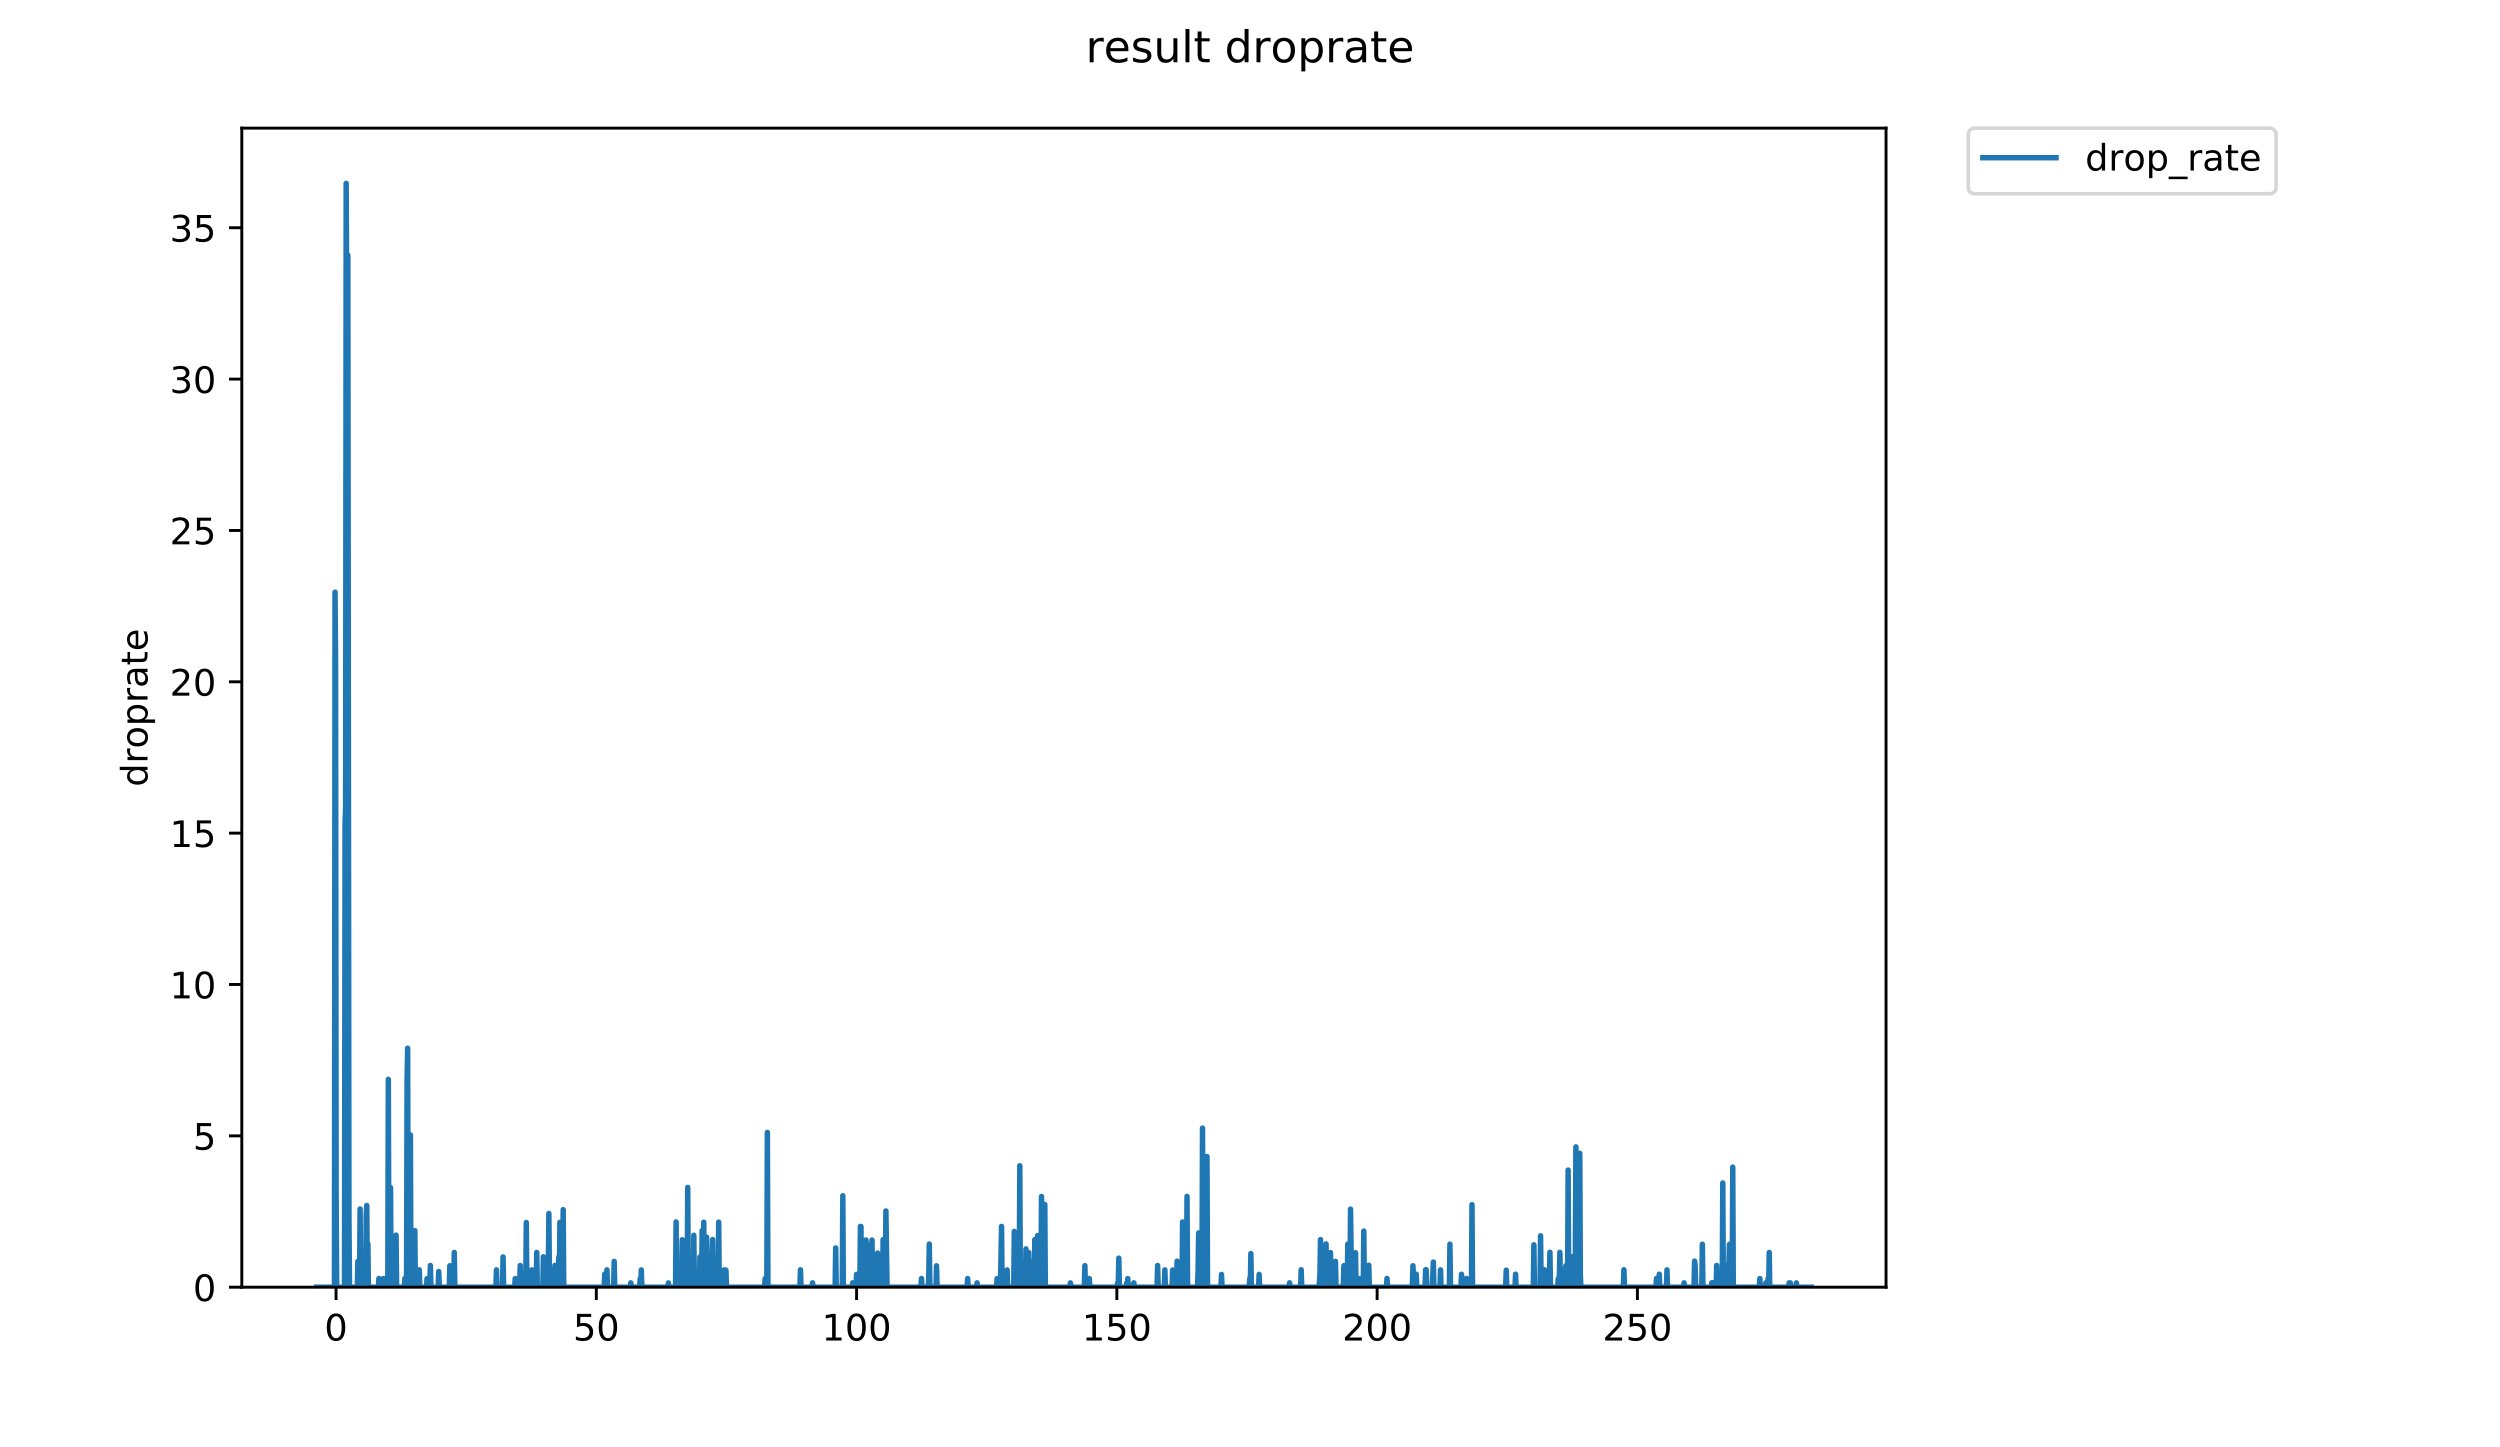 <?xml version="1.0" encoding="utf-8" standalone="no"?>
<!DOCTYPE svg PUBLIC "-//W3C//DTD SVG 1.1//EN"
  "http://www.w3.org/Graphics/SVG/1.1/DTD/svg11.dtd">
<!-- Created with matplotlib (https://matplotlib.org/) -->
<svg height="396pt" version="1.1" viewBox="0 0 684 396" width="684pt" xmlns="http://www.w3.org/2000/svg" xmlns:xlink="http://www.w3.org/1999/xlink">
 <defs>
  <style type="text/css">
*{stroke-linecap:butt;stroke-linejoin:round;}
  </style>
 </defs>
 <g id="figure_1">
  <g id="patch_1">
   <path d="M 0 396 
L 684 396 
L 684 0 
L 0 0 
z
" style="fill:#ffffff;"/>
  </g>
  <g id="axes_1">
   <g id="patch_2">
    <path d="M 66.159 352.174 
L 516.019 352.174 
L 516.019 35.062 
L 66.159 35.062 
z
" style="fill:#ffffff;"/>
   </g>
   <g id="matplotlib.axis_1">
    <g id="xtick_1">
     <g id="line2d_1">
      <defs>
       <path d="M 0 0 
L 0 3.5 
" id="m3ea9ebd830" style="stroke:#000000;stroke-width:0.8;"/>
      </defs>
      <g>
       <use style="stroke:#000000;stroke-width:0.8;" x="91.942" xlink:href="#m3ea9ebd830" y="352.174"/>
      </g>
     </g>
     <g id="text_1">
      <!-- 0 -->
      <defs>
       <path d="M 31.781 66.406 
Q 24.172 66.406 20.328 58.906 
Q 16.5 51.422 16.5 36.375 
Q 16.5 21.391 20.328 13.891 
Q 24.172 6.391 31.781 6.391 
Q 39.453 6.391 43.281 13.891 
Q 47.125 21.391 47.125 36.375 
Q 47.125 51.422 43.281 58.906 
Q 39.453 66.406 31.781 66.406 
z
M 31.781 74.219 
Q 44.047 74.219 50.516 64.516 
Q 56.984 54.828 56.984 36.375 
Q 56.984 17.969 50.516 8.266 
Q 44.047 -1.422 31.781 -1.422 
Q 19.531 -1.422 13.062 8.266 
Q 6.594 17.969 6.594 36.375 
Q 6.594 54.828 13.062 64.516 
Q 19.531 74.219 31.781 74.219 
z
" id="DejaVuSans-48"/>
      </defs>
      <g transform="translate(88.761 366.773)scale(0.1 -0.1)">
       <use xlink:href="#DejaVuSans-48"/>
      </g>
     </g>
    </g>
    <g id="xtick_2">
     <g id="line2d_2">
      <g>
       <use style="stroke:#000000;stroke-width:0.8;" x="163.152" xlink:href="#m3ea9ebd830" y="352.174"/>
      </g>
     </g>
     <g id="text_2">
      <!-- 50 -->
      <defs>
       <path d="M 10.797 72.906 
L 49.516 72.906 
L 49.516 64.594 
L 19.828 64.594 
L 19.828 46.734 
Q 21.969 47.469 24.109 47.828 
Q 26.266 48.188 28.422 48.188 
Q 40.625 48.188 47.75 41.5 
Q 54.891 34.812 54.891 23.391 
Q 54.891 11.625 47.562 5.094 
Q 40.234 -1.422 26.906 -1.422 
Q 22.312 -1.422 17.547 -0.641 
Q 12.797 0.141 7.719 1.703 
L 7.719 11.625 
Q 12.109 9.234 16.797 8.062 
Q 21.484 6.891 26.703 6.891 
Q 35.156 6.891 40.078 11.328 
Q 45.016 15.766 45.016 23.391 
Q 45.016 31 40.078 35.438 
Q 35.156 39.891 26.703 39.891 
Q 22.75 39.891 18.812 39.016 
Q 14.891 38.141 10.797 36.281 
z
" id="DejaVuSans-53"/>
      </defs>
      <g transform="translate(156.79 366.773)scale(0.1 -0.1)">
       <use xlink:href="#DejaVuSans-53"/>
       <use x="63.623" xlink:href="#DejaVuSans-48"/>
      </g>
     </g>
    </g>
    <g id="xtick_3">
     <g id="line2d_3">
      <g>
       <use style="stroke:#000000;stroke-width:0.8;" x="234.362" xlink:href="#m3ea9ebd830" y="352.174"/>
      </g>
     </g>
     <g id="text_3">
      <!-- 100 -->
      <defs>
       <path d="M 12.406 8.297 
L 28.516 8.297 
L 28.516 63.922 
L 10.984 60.406 
L 10.984 69.391 
L 28.422 72.906 
L 38.281 72.906 
L 38.281 8.297 
L 54.391 8.297 
L 54.391 0 
L 12.406 0 
z
" id="DejaVuSans-49"/>
      </defs>
      <g transform="translate(224.818 366.773)scale(0.1 -0.1)">
       <use xlink:href="#DejaVuSans-49"/>
       <use x="63.623" xlink:href="#DejaVuSans-48"/>
       <use x="127.246" xlink:href="#DejaVuSans-48"/>
      </g>
     </g>
    </g>
    <g id="xtick_4">
     <g id="line2d_4">
      <g>
       <use style="stroke:#000000;stroke-width:0.8;" x="305.572" xlink:href="#m3ea9ebd830" y="352.174"/>
      </g>
     </g>
     <g id="text_4">
      <!-- 150 -->
      <g transform="translate(296.029 366.773)scale(0.1 -0.1)">
       <use xlink:href="#DejaVuSans-49"/>
       <use x="63.623" xlink:href="#DejaVuSans-53"/>
       <use x="127.246" xlink:href="#DejaVuSans-48"/>
      </g>
     </g>
    </g>
    <g id="xtick_5">
     <g id="line2d_5">
      <g>
       <use style="stroke:#000000;stroke-width:0.8;" x="376.783" xlink:href="#m3ea9ebd830" y="352.174"/>
      </g>
     </g>
     <g id="text_5">
      <!-- 200 -->
      <defs>
       <path d="M 19.188 8.297 
L 53.609 8.297 
L 53.609 0 
L 7.328 0 
L 7.328 8.297 
Q 12.938 14.109 22.625 23.891 
Q 32.328 33.688 34.812 36.531 
Q 39.547 41.844 41.422 45.531 
Q 43.312 49.219 43.312 52.781 
Q 43.312 58.594 39.234 62.25 
Q 35.156 65.922 28.609 65.922 
Q 23.969 65.922 18.812 64.312 
Q 13.672 62.703 7.812 59.422 
L 7.812 69.391 
Q 13.766 71.781 18.938 73 
Q 24.125 74.219 28.422 74.219 
Q 39.75 74.219 46.484 68.547 
Q 53.219 62.891 53.219 53.422 
Q 53.219 48.922 51.531 44.891 
Q 49.859 40.875 45.406 35.406 
Q 44.188 33.984 37.641 27.219 
Q 31.109 20.453 19.188 8.297 
z
" id="DejaVuSans-50"/>
      </defs>
      <g transform="translate(367.239 366.773)scale(0.1 -0.1)">
       <use xlink:href="#DejaVuSans-50"/>
       <use x="63.623" xlink:href="#DejaVuSans-48"/>
       <use x="127.246" xlink:href="#DejaVuSans-48"/>
      </g>
     </g>
    </g>
    <g id="xtick_6">
     <g id="line2d_6">
      <g>
       <use style="stroke:#000000;stroke-width:0.8;" x="447.993" xlink:href="#m3ea9ebd830" y="352.174"/>
      </g>
     </g>
     <g id="text_6">
      <!-- 250 -->
      <g transform="translate(438.449 366.773)scale(0.1 -0.1)">
       <use xlink:href="#DejaVuSans-50"/>
       <use x="63.623" xlink:href="#DejaVuSans-53"/>
       <use x="127.246" xlink:href="#DejaVuSans-48"/>
      </g>
     </g>
    </g>
   </g>
   <g id="matplotlib.axis_2">
    <g id="ytick_1">
     <g id="line2d_7">
      <defs>
       <path d="M 0 0 
L -3.5 0 
" id="m4a5c00bd77" style="stroke:#000000;stroke-width:0.8;"/>
      </defs>
      <g>
       <use style="stroke:#000000;stroke-width:0.8;" x="66.159" xlink:href="#m4a5c00bd77" y="352.174"/>
      </g>
     </g>
     <g id="text_7">
      <!-- 0 -->
      <g transform="translate(52.796 355.973)scale(0.1 -0.1)">
       <use xlink:href="#DejaVuSans-48"/>
      </g>
     </g>
    </g>
    <g id="ytick_2">
     <g id="line2d_8">
      <g>
       <use style="stroke:#000000;stroke-width:0.8;" x="66.159" xlink:href="#m4a5c00bd77" y="310.766"/>
      </g>
     </g>
     <g id="text_8">
      <!-- 5 -->
      <g transform="translate(52.796 314.565)scale(0.1 -0.1)">
       <use xlink:href="#DejaVuSans-53"/>
      </g>
     </g>
    </g>
    <g id="ytick_3">
     <g id="line2d_9">
      <g>
       <use style="stroke:#000000;stroke-width:0.8;" x="66.159" xlink:href="#m4a5c00bd77" y="269.357"/>
      </g>
     </g>
     <g id="text_9">
      <!-- 10 -->
      <g transform="translate(46.434 273.156)scale(0.1 -0.1)">
       <use xlink:href="#DejaVuSans-49"/>
       <use x="63.623" xlink:href="#DejaVuSans-48"/>
      </g>
     </g>
    </g>
    <g id="ytick_4">
     <g id="line2d_10">
      <g>
       <use style="stroke:#000000;stroke-width:0.8;" x="66.159" xlink:href="#m4a5c00bd77" y="227.949"/>
      </g>
     </g>
     <g id="text_10">
      <!-- 15 -->
      <g transform="translate(46.434 231.748)scale(0.1 -0.1)">
       <use xlink:href="#DejaVuSans-49"/>
       <use x="63.623" xlink:href="#DejaVuSans-53"/>
      </g>
     </g>
    </g>
    <g id="ytick_5">
     <g id="line2d_11">
      <g>
       <use style="stroke:#000000;stroke-width:0.8;" x="66.159" xlink:href="#m4a5c00bd77" y="186.54"/>
      </g>
     </g>
     <g id="text_11">
      <!-- 20 -->
      <g transform="translate(46.434 190.339)scale(0.1 -0.1)">
       <use xlink:href="#DejaVuSans-50"/>
       <use x="63.623" xlink:href="#DejaVuSans-48"/>
      </g>
     </g>
    </g>
    <g id="ytick_6">
     <g id="line2d_12">
      <g>
       <use style="stroke:#000000;stroke-width:0.8;" x="66.159" xlink:href="#m4a5c00bd77" y="145.131"/>
      </g>
     </g>
     <g id="text_12">
      <!-- 25 -->
      <g transform="translate(46.434 148.931)scale(0.1 -0.1)">
       <use xlink:href="#DejaVuSans-50"/>
       <use x="63.623" xlink:href="#DejaVuSans-53"/>
      </g>
     </g>
    </g>
    <g id="ytick_7">
     <g id="line2d_13">
      <g>
       <use style="stroke:#000000;stroke-width:0.8;" x="66.159" xlink:href="#m4a5c00bd77" y="103.723"/>
      </g>
     </g>
     <g id="text_13">
      <!-- 30 -->
      <defs>
       <path d="M 40.578 39.312 
Q 47.656 37.797 51.625 33 
Q 55.609 28.219 55.609 21.188 
Q 55.609 10.406 48.188 4.484 
Q 40.766 -1.422 27.094 -1.422 
Q 22.516 -1.422 17.656 -0.516 
Q 12.797 0.391 7.625 2.203 
L 7.625 11.719 
Q 11.719 9.328 16.594 8.109 
Q 21.484 6.891 26.812 6.891 
Q 36.078 6.891 40.938 10.547 
Q 45.797 14.203 45.797 21.188 
Q 45.797 27.641 41.281 31.266 
Q 36.766 34.906 28.719 34.906 
L 20.219 34.906 
L 20.219 43.016 
L 29.109 43.016 
Q 36.375 43.016 40.234 45.922 
Q 44.094 48.828 44.094 54.297 
Q 44.094 59.906 40.109 62.906 
Q 36.141 65.922 28.719 65.922 
Q 24.656 65.922 20.016 65.031 
Q 15.375 64.156 9.812 62.312 
L 9.812 71.094 
Q 15.438 72.656 20.344 73.438 
Q 25.25 74.219 29.594 74.219 
Q 40.828 74.219 47.359 69.109 
Q 53.906 64.016 53.906 55.328 
Q 53.906 49.266 50.438 45.094 
Q 46.969 40.922 40.578 39.312 
z
" id="DejaVuSans-51"/>
      </defs>
      <g transform="translate(46.434 107.522)scale(0.1 -0.1)">
       <use xlink:href="#DejaVuSans-51"/>
       <use x="63.623" xlink:href="#DejaVuSans-48"/>
      </g>
     </g>
    </g>
    <g id="ytick_8">
     <g id="line2d_14">
      <g>
       <use style="stroke:#000000;stroke-width:0.8;" x="66.159" xlink:href="#m4a5c00bd77" y="62.314"/>
      </g>
     </g>
     <g id="text_14">
      <!-- 35 -->
      <g transform="translate(46.434 66.114)scale(0.1 -0.1)">
       <use xlink:href="#DejaVuSans-51"/>
       <use x="63.623" xlink:href="#DejaVuSans-53"/>
      </g>
     </g>
    </g>
    <g id="text_15">
     <!-- droprate -->
     <defs>
      <path d="M 45.406 46.391 
L 45.406 75.984 
L 54.391 75.984 
L 54.391 0 
L 45.406 0 
L 45.406 8.203 
Q 42.578 3.328 38.25 0.953 
Q 33.938 -1.422 27.875 -1.422 
Q 17.969 -1.422 11.734 6.484 
Q 5.516 14.406 5.516 27.297 
Q 5.516 40.188 11.734 48.094 
Q 17.969 56 27.875 56 
Q 33.938 56 38.25 53.625 
Q 42.578 51.266 45.406 46.391 
z
M 14.797 27.297 
Q 14.797 17.391 18.875 11.75 
Q 22.953 6.109 30.078 6.109 
Q 37.203 6.109 41.297 11.75 
Q 45.406 17.391 45.406 27.297 
Q 45.406 37.203 41.297 42.844 
Q 37.203 48.484 30.078 48.484 
Q 22.953 48.484 18.875 42.844 
Q 14.797 37.203 14.797 27.297 
z
" id="DejaVuSans-100"/>
      <path d="M 41.109 46.297 
Q 39.594 47.172 37.812 47.578 
Q 36.031 48 33.891 48 
Q 26.266 48 22.188 43.047 
Q 18.109 38.094 18.109 28.812 
L 18.109 0 
L 9.078 0 
L 9.078 54.688 
L 18.109 54.688 
L 18.109 46.188 
Q 20.953 51.172 25.484 53.578 
Q 30.031 56 36.531 56 
Q 37.453 56 38.578 55.875 
Q 39.703 55.766 41.062 55.516 
z
" id="DejaVuSans-114"/>
      <path d="M 30.609 48.391 
Q 23.391 48.391 19.188 42.75 
Q 14.984 37.109 14.984 27.297 
Q 14.984 17.484 19.156 11.844 
Q 23.344 6.203 30.609 6.203 
Q 37.797 6.203 41.984 11.859 
Q 46.188 17.531 46.188 27.297 
Q 46.188 37.016 41.984 42.703 
Q 37.797 48.391 30.609 48.391 
z
M 30.609 56 
Q 42.328 56 49.016 48.375 
Q 55.719 40.766 55.719 27.297 
Q 55.719 13.875 49.016 6.219 
Q 42.328 -1.422 30.609 -1.422 
Q 18.844 -1.422 12.172 6.219 
Q 5.516 13.875 5.516 27.297 
Q 5.516 40.766 12.172 48.375 
Q 18.844 56 30.609 56 
z
" id="DejaVuSans-111"/>
      <path d="M 18.109 8.203 
L 18.109 -20.797 
L 9.078 -20.797 
L 9.078 54.688 
L 18.109 54.688 
L 18.109 46.391 
Q 20.953 51.266 25.266 53.625 
Q 29.594 56 35.594 56 
Q 45.562 56 51.781 48.094 
Q 58.016 40.188 58.016 27.297 
Q 58.016 14.406 51.781 6.484 
Q 45.562 -1.422 35.594 -1.422 
Q 29.594 -1.422 25.266 0.953 
Q 20.953 3.328 18.109 8.203 
z
M 48.688 27.297 
Q 48.688 37.203 44.609 42.844 
Q 40.531 48.484 33.406 48.484 
Q 26.266 48.484 22.188 42.844 
Q 18.109 37.203 18.109 27.297 
Q 18.109 17.391 22.188 11.75 
Q 26.266 6.109 33.406 6.109 
Q 40.531 6.109 44.609 11.75 
Q 48.688 17.391 48.688 27.297 
z
" id="DejaVuSans-112"/>
      <path d="M 34.281 27.484 
Q 23.391 27.484 19.188 25 
Q 14.984 22.516 14.984 16.5 
Q 14.984 11.719 18.141 8.906 
Q 21.297 6.109 26.703 6.109 
Q 34.188 6.109 38.703 11.406 
Q 43.219 16.703 43.219 25.484 
L 43.219 27.484 
z
M 52.203 31.203 
L 52.203 0 
L 43.219 0 
L 43.219 8.297 
Q 40.141 3.328 35.547 0.953 
Q 30.953 -1.422 24.312 -1.422 
Q 15.922 -1.422 10.953 3.297 
Q 6 8.016 6 15.922 
Q 6 25.141 12.172 29.828 
Q 18.359 34.516 30.609 34.516 
L 43.219 34.516 
L 43.219 35.406 
Q 43.219 41.609 39.141 45 
Q 35.062 48.391 27.688 48.391 
Q 23 48.391 18.547 47.266 
Q 14.109 46.141 10.016 43.891 
L 10.016 52.203 
Q 14.938 54.109 19.578 55.047 
Q 24.219 56 28.609 56 
Q 40.484 56 46.344 49.844 
Q 52.203 43.703 52.203 31.203 
z
" id="DejaVuSans-97"/>
      <path d="M 18.312 70.219 
L 18.312 54.688 
L 36.812 54.688 
L 36.812 47.703 
L 18.312 47.703 
L 18.312 18.016 
Q 18.312 11.328 20.141 9.422 
Q 21.969 7.516 27.594 7.516 
L 36.812 7.516 
L 36.812 0 
L 27.594 0 
Q 17.188 0 13.234 3.875 
Q 9.281 7.766 9.281 18.016 
L 9.281 47.703 
L 2.688 47.703 
L 2.688 54.688 
L 9.281 54.688 
L 9.281 70.219 
z
" id="DejaVuSans-116"/>
      <path d="M 56.203 29.594 
L 56.203 25.203 
L 14.891 25.203 
Q 15.484 15.922 20.484 11.062 
Q 25.484 6.203 34.422 6.203 
Q 39.594 6.203 44.453 7.469 
Q 49.312 8.734 54.109 11.281 
L 54.109 2.781 
Q 49.266 0.734 44.188 -0.344 
Q 39.109 -1.422 33.891 -1.422 
Q 20.797 -1.422 13.156 6.188 
Q 5.516 13.812 5.516 26.812 
Q 5.516 40.234 12.766 48.109 
Q 20.016 56 32.328 56 
Q 43.359 56 49.781 48.891 
Q 56.203 41.797 56.203 29.594 
z
M 47.219 32.234 
Q 47.125 39.594 43.094 43.984 
Q 39.062 48.391 32.422 48.391 
Q 24.906 48.391 20.391 44.141 
Q 15.875 39.891 15.188 32.172 
z
" id="DejaVuSans-101"/>
     </defs>
     <g transform="translate(40.354 215.236)rotate(-90)scale(0.1 -0.1)">
      <use xlink:href="#DejaVuSans-100"/>
      <use x="63.477" xlink:href="#DejaVuSans-114"/>
      <use x="104.559" xlink:href="#DejaVuSans-111"/>
      <use x="165.74" xlink:href="#DejaVuSans-112"/>
      <use x="229.217" xlink:href="#DejaVuSans-114"/>
      <use x="270.33" xlink:href="#DejaVuSans-97"/>
      <use x="331.609" xlink:href="#DejaVuSans-116"/>
      <use x="370.818" xlink:href="#DejaVuSans-101"/>
     </g>
    </g>
   </g>
   <g id="line2d_15">
    <path clip-path="url(#p317ca8372e)" d="M 86.607 352.174 
L 91.509 352.174 
L 91.663 162.027 
L 91.813 179.886 
L 91.967 327.679 
L 92.119 352.174 
L 94.256 352.174 
L 94.409 225.485 
L 94.562 220.921 
L 94.714 50.163 
L 94.865 83.226 
L 95.015 254.742 
L 95.166 69.816 
L 95.471 333.432 
L 95.622 352.174 
L 97.765 352.174 
L 97.917 345.126 
L 98.07 352.174 
L 98.372 352.174 
L 98.522 330.787 
L 98.677 352.174 
L 100.043 352.174 
L 100.195 332.317 
L 100.347 329.823 
L 100.498 352.174 
L 100.649 340.326 
L 100.799 352.174 
L 103.523 352.174 
L 103.673 349.805 
L 103.823 352.174 
L 104.732 352.174 
L 104.882 349.805 
L 105.033 352.174 
L 106.094 352.174 
L 106.244 295.304 
L 106.397 346.301 
L 106.548 352.174 
L 106.698 352.174 
L 106.849 324.924 
L 107.001 352.174 
L 107.604 352.174 
L 107.754 343.857 
L 107.904 352.174 
L 108.208 352.174 
L 108.358 337.936 
L 108.514 352.174 
L 110.62 352.174 
L 110.77 349.788 
L 110.92 352.174 
L 111.226 352.174 
L 111.377 295.304 
L 111.533 286.792 
L 111.684 352.174 
L 111.834 311.659 
L 111.984 352.174 
L 112.134 352.174 
L 112.284 310.528 
L 112.435 352.174 
L 113.347 352.174 
L 113.497 336.705 
L 113.647 352.174 
L 114.563 352.174 
L 114.713 347.428 
L 114.863 352.174 
L 116.684 352.174 
L 116.836 349.831 
L 116.989 352.174 
L 117.595 352.174 
L 117.746 346.233 
L 117.898 352.174 
L 119.872 352.174 
L 120.038 347.889 
L 120.19 352.174 
L 122.922 352.174 
L 123.074 346.317 
L 123.225 352.174 
L 123.835 352.174 
L 123.988 351.006 
L 124.14 352.174 
L 124.29 342.669 
L 124.442 352.174 
L 135.68 352.174 
L 135.831 347.435 
L 135.981 352.174 
L 137.486 352.174 
L 137.638 343.904 
L 137.789 352.174 
L 140.812 352.174 
L 140.963 349.818 
L 141.266 352.174 
L 142.177 352.174 
L 142.327 346.25 
L 142.478 352.174 
L 143.841 352.174 
L 143.992 334.478 
L 144.143 352.174 
L 145.349 352.174 
L 145.5 347.435 
L 145.65 352.174 
L 146.403 352.174 
L 146.553 347.435 
L 146.703 352.174 
L 146.854 342.669 
L 147.004 352.174 
L 148.514 352.174 
L 148.664 343.869 
L 148.814 352.174 
L 149.115 352.174 
L 149.266 348.62 
L 149.416 352.174 
L 149.867 352.174 
L 150.018 347.449 
L 150.169 332.004 
L 150.319 349.801 
L 150.47 352.174 
L 151.676 352.174 
L 151.826 346.233 
L 151.976 352.174 
L 152.277 352.174 
L 152.427 350.986 
L 152.579 352.174 
L 152.73 352.174 
L 152.882 343.928 
L 153.033 352.174 
L 153.184 334.428 
L 153.335 352.174 
L 153.938 352.174 
L 154.089 330.969 
L 154.242 352.174 
L 165.306 352.174 
L 165.457 348.61 
L 165.61 352.174 
L 165.913 352.174 
L 166.064 347.442 
L 166.217 352.174 
L 167.885 352.174 
L 168.037 345.126 
L 168.188 352.174 
L 172.431 352.174 
L 172.582 350.994 
L 172.736 352.174 
L 175.006 352.174 
L 175.159 349.831 
L 175.309 352.174 
L 175.46 347.455 
L 175.617 352.174 
L 182.717 352.174 
L 182.87 351.008 
L 183.022 352.174 
L 184.83 352.174 
L 184.98 334.326 
L 185.13 352.174 
L 186.353 352.174 
L 186.503 349.794 
L 186.654 339.197 
L 186.805 352.174 
L 188.011 352.174 
L 188.161 324.885 
L 188.316 352.174 
L 189.675 352.174 
L 189.826 337.977 
L 189.98 352.174 
L 191.346 352.174 
L 191.497 343.916 
L 191.648 352.174 
L 191.949 352.174 
L 192.099 336.683 
L 192.25 352.174 
L 192.4 352.174 
L 192.55 334.402 
L 192.701 352.174 
L 193.172 352.174 
L 193.328 338.485 
L 193.63 352.174 
L 194.084 352.174 
L 194.235 345.065 
L 194.385 352.174 
L 194.687 352.174 
L 194.836 348.594 
L 194.987 339.141 
L 195.137 352.174 
L 195.888 352.174 
L 196.038 345.045 
L 196.189 352.174 
L 196.488 352.174 
L 196.639 334.377 
L 196.79 352.174 
L 197.401 352.174 
L 197.556 348.699 
L 197.71 352.174 
L 198.011 352.174 
L 198.161 347.435 
L 198.311 352.174 
L 198.463 347.469 
L 198.618 347.548 
L 198.774 352.174 
L 209.194 352.174 
L 209.344 349.811 
L 209.496 352.174 
L 209.798 352.174 
L 209.951 309.832 
L 210.102 352.174 
L 218.855 352.174 
L 219.005 347.421 
L 219.158 352.174 
L 222.168 352.174 
L 222.318 350.988 
L 222.469 352.174 
L 228.494 352.174 
L 228.644 341.434 
L 228.793 352.174 
L 230.443 352.174 
L 230.593 327.15 
L 230.743 352.174 
L 233.146 352.174 
L 233.296 350.984 
L 233.447 352.174 
L 234.201 352.174 
L 234.354 348.67 
L 234.505 349.808 
L 234.656 352.174 
L 235.258 352.174 
L 235.409 335.539 
L 235.559 335.563 
L 235.71 352.174 
L 236.767 352.174 
L 236.919 339.271 
L 237.07 340.377 
L 237.222 352.174 
L 238.426 352.174 
L 238.579 339.271 
L 238.731 350.999 
L 238.883 352.174 
L 239.949 352.174 
L 240.102 342.843 
L 240.555 352.174 
L 240.857 352.174 
L 241.01 343.951 
L 241.166 352.174 
L 241.471 352.174 
L 241.621 339.141 
L 241.923 352.174 
L 242.228 352.174 
L 242.382 331.325 
L 242.694 352.174 
L 251.967 352.174 
L 252.118 349.805 
L 252.272 352.174 
L 253.949 352.174 
L 254.101 349.815 
L 254.252 340.377 
L 254.406 351.006 
L 254.56 352.174 
L 256.082 352.174 
L 256.234 346.326 
L 256.386 352.174 
L 264.593 352.174 
L 264.745 349.818 
L 264.895 352.174 
L 267.181 352.174 
L 267.331 350.996 
L 267.482 352.174 
L 272.655 352.174 
L 272.807 349.825 
L 272.957 352.174 
L 273.725 352.174 
L 274.025 335.539 
L 274.176 352.174 
L 275.391 352.174 
L 275.543 347.469 
L 275.693 352.174 
L 277.356 352.174 
L 277.509 336.925 
L 277.66 352.174 
L 278.717 352.174 
L 278.867 350.983 
L 279.017 318.952 
L 279.17 352.174 
L 280.544 352.174 
L 280.697 341.706 
L 280.852 352.174 
L 281.309 352.174 
L 281.46 342.709 
L 281.611 352.174 
L 282.069 352.174 
L 282.22 347.442 
L 282.371 352.174 
L 282.671 352.174 
L 282.821 345.035 
L 282.974 352.174 
L 283.124 339.141 
L 283.277 352.174 
L 283.73 352.174 
L 283.882 338.058 
L 284.033 352.174 
L 284.799 352.174 
L 284.95 327.364 
L 285.403 352.174 
L 285.704 352.174 
L 285.854 329.534 
L 286.005 352.174 
L 292.706 352.174 
L 292.859 350.999 
L 293.011 352.174 
L 296.671 352.174 
L 296.822 346.284 
L 296.974 352.174 
L 297.881 352.174 
L 298.034 349.825 
L 298.184 352.174 
L 305.647 352.174 
L 305.8 350.999 
L 305.953 351.011 
L 306.111 344.233 
L 306.263 352.174 
L 308.1 352.174 
L 308.253 351.013 
L 308.412 352.174 
L 308.563 349.825 
L 308.714 352.174 
L 310.07 352.174 
L 310.22 350.986 
L 310.371 352.174 
L 316.575 352.174 
L 316.725 346.242 
L 316.876 352.174 
L 318.555 352.174 
L 318.706 347.435 
L 318.858 352.174 
L 320.685 352.174 
L 320.837 347.482 
L 320.988 352.174 
L 321.895 352.174 
L 322.046 345.055 
L 322.198 352.174 
L 322.652 352.174 
L 322.804 348.645 
L 323.105 352.174 
L 323.405 352.174 
L 323.555 334.326 
L 323.712 348.761 
L 323.865 352.174 
L 324.618 352.174 
L 324.769 327.329 
L 324.92 352.174 
L 327.639 352.174 
L 327.794 347.554 
L 327.951 337.324 
L 328.102 352.174 
L 328.854 352.174 
L 329.006 308.648 
L 329.16 352.174 
L 330.075 352.174 
L 330.23 316.417 
L 330.382 352.174 
L 334.05 352.174 
L 334.204 348.694 
L 334.355 352.174 
L 341.78 352.174 
L 341.931 349.818 
L 342.082 352.174 
L 342.237 342.985 
L 342.388 352.174 
L 344.346 352.174 
L 344.5 348.675 
L 344.65 352.174 
L 352.678 352.174 
L 352.829 350.983 
L 352.979 352.174 
L 355.851 352.174 
L 356.001 347.408 
L 356.151 352.174 
L 360.83 352.174 
L 360.98 350.988 
L 361.133 348.665 
L 361.284 339.141 
L 361.435 352.174 
L 362.653 352.174 
L 362.804 340.343 
L 362.954 352.174 
L 363.866 352.174 
L 364.017 342.709 
L 364.168 352.174 
L 365.228 352.174 
L 365.38 345.096 
L 365.531 352.174 
L 367.387 352.174 
L 367.538 350.991 
L 367.69 346.292 
L 367.841 352.174 
L 368.598 352.174 
L 368.749 340.394 
L 368.899 352.174 
L 369.352 352.174 
L 369.502 330.817 
L 369.805 352.174 
L 370.56 352.174 
L 370.716 342.972 
L 370.868 342.75 
L 371.019 352.174 
L 371.931 352.174 
L 372.081 349.808 
L 372.232 352.174 
L 372.986 352.174 
L 373.137 336.816 
L 373.289 350.994 
L 373.441 352.174 
L 374.198 352.174 
L 374.502 346.164 
L 374.656 352.174 
L 379.329 352.174 
L 379.479 349.791 
L 379.631 352.174 
L 386.423 352.174 
L 386.575 346.309 
L 386.879 352.174 
L 387.332 352.174 
L 387.483 348.62 
L 387.633 352.174 
L 389.895 352.174 
L 390.045 347.408 
L 390.195 347.408 
L 390.346 352.174 
L 391.858 352.174 
L 392.165 345.301 
L 392.315 352.174 
L 393.975 352.174 
L 394.125 347.435 
L 394.279 352.174 
L 396.549 352.174 
L 396.701 340.394 
L 396.855 352.174 
L 399.719 352.174 
L 399.871 348.64 
L 400.021 352.174 
L 400.93 352.174 
L 401.23 349.791 
L 401.381 352.174 
L 402.585 352.174 
L 402.736 329.598 
L 402.886 352.174 
L 411.944 352.174 
L 412.098 347.528 
L 412.249 352.174 
L 414.508 352.174 
L 414.658 348.615 
L 414.809 352.174 
L 419.515 352.174 
L 419.669 340.575 
L 419.823 352.174 
L 421.347 352.174 
L 421.499 338.118 
L 421.651 352.174 
L 422.407 352.174 
L 422.557 347.421 
L 422.707 352.174 
L 423.462 352.174 
L 423.761 348.604 
L 423.911 349.791 
L 424.061 342.628 
L 424.211 352.174 
L 426.181 352.174 
L 426.332 349.818 
L 426.483 352.174 
L 426.632 349.794 
L 426.783 342.641 
L 426.932 352.174 
L 428.135 352.174 
L 428.286 347.442 
L 428.437 346.292 
L 428.588 352.174 
L 428.888 352.174 
L 429.039 320.139 
L 429.193 352.174 
L 429.945 352.174 
L 430.095 343.833 
L 430.249 352.174 
L 430.858 352.174 
L 431.01 343.951 
L 431.164 313.79 
L 431.313 352.174 
L 431.768 352.174 
L 431.918 347.421 
L 432.077 352.174 
L 432.227 315.55 
L 432.377 348.604 
L 432.532 352.174 
L 444.152 352.174 
L 444.302 347.408 
L 444.451 352.174 
L 453.065 352.174 
L 453.216 349.811 
L 453.368 352.174 
L 453.519 352.174 
L 453.669 349.794 
L 453.82 352.174 
L 453.971 348.63 
L 454.122 352.174 
L 455.935 352.174 
L 456.086 347.442 
L 456.237 352.174 
L 460.617 352.174 
L 460.768 350.988 
L 460.918 352.174 
L 463.488 352.174 
L 463.638 345.045 
L 463.79 346.284 
L 463.941 352.174 
L 465.612 352.174 
L 465.764 340.427 
L 465.917 352.174 
L 468.183 352.174 
L 468.333 350.984 
L 468.634 350.984 
L 468.784 352.174 
L 469.536 352.174 
L 469.686 346.233 
L 469.838 352.174 
L 471.053 352.174 
L 471.204 350.986 
L 471.354 323.658 
L 471.504 352.174 
L 472.264 352.174 
L 472.415 346.284 
L 472.566 352.174 
L 472.869 352.174 
L 473.172 340.444 
L 473.324 352.174 
L 473.927 352.174 
L 474.08 319.329 
L 474.231 352.174 
L 481.344 352.174 
L 481.496 349.818 
L 481.646 352.174 
L 483.004 352.174 
L 483.154 350.984 
L 483.305 352.174 
L 483.607 352.174 
L 483.757 349.798 
L 483.91 352.174 
L 484.06 342.682 
L 484.21 352.174 
L 489.36 352.174 
L 489.51 350.986 
L 489.664 352.174 
L 489.814 350.986 
L 489.966 352.174 
L 491.33 352.174 
L 491.481 350.991 
L 491.632 352.174 
L 495.571 352.174 
L 495.571 352.174 
" style="fill:none;stroke:#1f77b4;stroke-linecap:square;stroke-width:1.5;"/>
   </g>
   <g id="patch_3">
    <path d="M 66.159 352.174 
L 66.159 35.062 
" style="fill:none;stroke:#000000;stroke-linecap:square;stroke-linejoin:miter;stroke-width:0.8;"/>
   </g>
   <g id="patch_4">
    <path d="M 516.019 352.174 
L 516.019 35.062 
" style="fill:none;stroke:#000000;stroke-linecap:square;stroke-linejoin:miter;stroke-width:0.8;"/>
   </g>
   <g id="patch_5">
    <path d="M 66.159 352.174 
L 516.019 352.174 
" style="fill:none;stroke:#000000;stroke-linecap:square;stroke-linejoin:miter;stroke-width:0.8;"/>
   </g>
   <g id="patch_6">
    <path d="M 66.159 35.062 
L 516.019 35.062 
" style="fill:none;stroke:#000000;stroke-linecap:square;stroke-linejoin:miter;stroke-width:0.8;"/>
   </g>
   <g id="legend_1">
    <g id="patch_7">
     <path d="M 540.512 53.019 
L 620.748 53.019 
Q 622.748 53.019 622.748 51.019 
L 622.748 37.062 
Q 622.748 35.062 620.748 35.062 
L 540.512 35.062 
Q 538.512 35.062 538.512 37.062 
L 538.512 51.019 
Q 538.512 53.019 540.512 53.019 
z
" style="fill:#ffffff;opacity:0.8;stroke:#cccccc;stroke-linejoin:miter;"/>
    </g>
    <g id="line2d_16">
     <path d="M 542.512 43.161 
L 562.512 43.161 
" style="fill:none;stroke:#1f77b4;stroke-linecap:square;stroke-width:1.5;"/>
    </g>
    <g id="line2d_17"/>
    <g id="text_16">
     <!-- drop_rate -->
     <defs>
      <path d="M 50.984 -16.609 
L 50.984 -23.578 
L -0.984 -23.578 
L -0.984 -16.609 
z
" id="DejaVuSans-95"/>
     </defs>
     <g transform="translate(570.512 46.661)scale(0.1 -0.1)">
      <use xlink:href="#DejaVuSans-100"/>
      <use x="63.477" xlink:href="#DejaVuSans-114"/>
      <use x="104.559" xlink:href="#DejaVuSans-111"/>
      <use x="165.74" xlink:href="#DejaVuSans-112"/>
      <use x="229.217" xlink:href="#DejaVuSans-95"/>
      <use x="279.217" xlink:href="#DejaVuSans-114"/>
      <use x="320.33" xlink:href="#DejaVuSans-97"/>
      <use x="381.609" xlink:href="#DejaVuSans-116"/>
      <use x="420.818" xlink:href="#DejaVuSans-101"/>
     </g>
    </g>
   </g>
  </g>
  <g id="text_17">
   <!-- result droprate -->
   <defs>
    <path d="M 44.281 53.078 
L 44.281 44.578 
Q 40.484 46.531 36.375 47.5 
Q 32.281 48.484 27.875 48.484 
Q 21.188 48.484 17.844 46.438 
Q 14.5 44.391 14.5 40.281 
Q 14.5 37.156 16.891 35.375 
Q 19.281 33.594 26.516 31.984 
L 29.594 31.297 
Q 39.156 29.25 43.188 25.516 
Q 47.219 21.781 47.219 15.094 
Q 47.219 7.469 41.188 3.016 
Q 35.156 -1.422 24.609 -1.422 
Q 20.219 -1.422 15.453 -0.562 
Q 10.688 0.297 5.422 2 
L 5.422 11.281 
Q 10.406 8.688 15.234 7.391 
Q 20.062 6.109 24.812 6.109 
Q 31.156 6.109 34.562 8.281 
Q 37.984 10.453 37.984 14.406 
Q 37.984 18.062 35.516 20.016 
Q 33.062 21.969 24.703 23.781 
L 21.578 24.516 
Q 13.234 26.266 9.516 29.906 
Q 5.812 33.547 5.812 39.891 
Q 5.812 47.609 11.281 51.797 
Q 16.75 56 26.812 56 
Q 31.781 56 36.172 55.266 
Q 40.578 54.547 44.281 53.078 
z
" id="DejaVuSans-115"/>
    <path d="M 8.5 21.578 
L 8.5 54.688 
L 17.484 54.688 
L 17.484 21.922 
Q 17.484 14.156 20.5 10.266 
Q 23.531 6.391 29.594 6.391 
Q 36.859 6.391 41.078 11.031 
Q 45.312 15.672 45.312 23.688 
L 45.312 54.688 
L 54.297 54.688 
L 54.297 0 
L 45.312 0 
L 45.312 8.406 
Q 42.047 3.422 37.719 1 
Q 33.406 -1.422 27.688 -1.422 
Q 18.266 -1.422 13.375 4.438 
Q 8.5 10.297 8.5 21.578 
z
M 31.109 56 
z
" id="DejaVuSans-117"/>
    <path d="M 9.422 75.984 
L 18.406 75.984 
L 18.406 0 
L 9.422 0 
z
" id="DejaVuSans-108"/>
    <path id="DejaVuSans-32"/>
   </defs>
   <g transform="translate(297.048 17.038)scale(0.12 -0.12)">
    <use xlink:href="#DejaVuSans-114"/>
    <use x="41.082" xlink:href="#DejaVuSans-101"/>
    <use x="102.605" xlink:href="#DejaVuSans-115"/>
    <use x="154.705" xlink:href="#DejaVuSans-117"/>
    <use x="218.084" xlink:href="#DejaVuSans-108"/>
    <use x="245.867" xlink:href="#DejaVuSans-116"/>
    <use x="285.076" xlink:href="#DejaVuSans-32"/>
    <use x="316.863" xlink:href="#DejaVuSans-100"/>
    <use x="380.34" xlink:href="#DejaVuSans-114"/>
    <use x="421.422" xlink:href="#DejaVuSans-111"/>
    <use x="482.604" xlink:href="#DejaVuSans-112"/>
    <use x="546.08" xlink:href="#DejaVuSans-114"/>
    <use x="587.193" xlink:href="#DejaVuSans-97"/>
    <use x="648.473" xlink:href="#DejaVuSans-116"/>
    <use x="687.682" xlink:href="#DejaVuSans-101"/>
   </g>
  </g>
 </g>
 <defs>
  <clipPath id="p317ca8372e">
   <rect height="317.112" width="449.861" x="66.159" y="35.062"/>
  </clipPath>
 </defs>
</svg>
